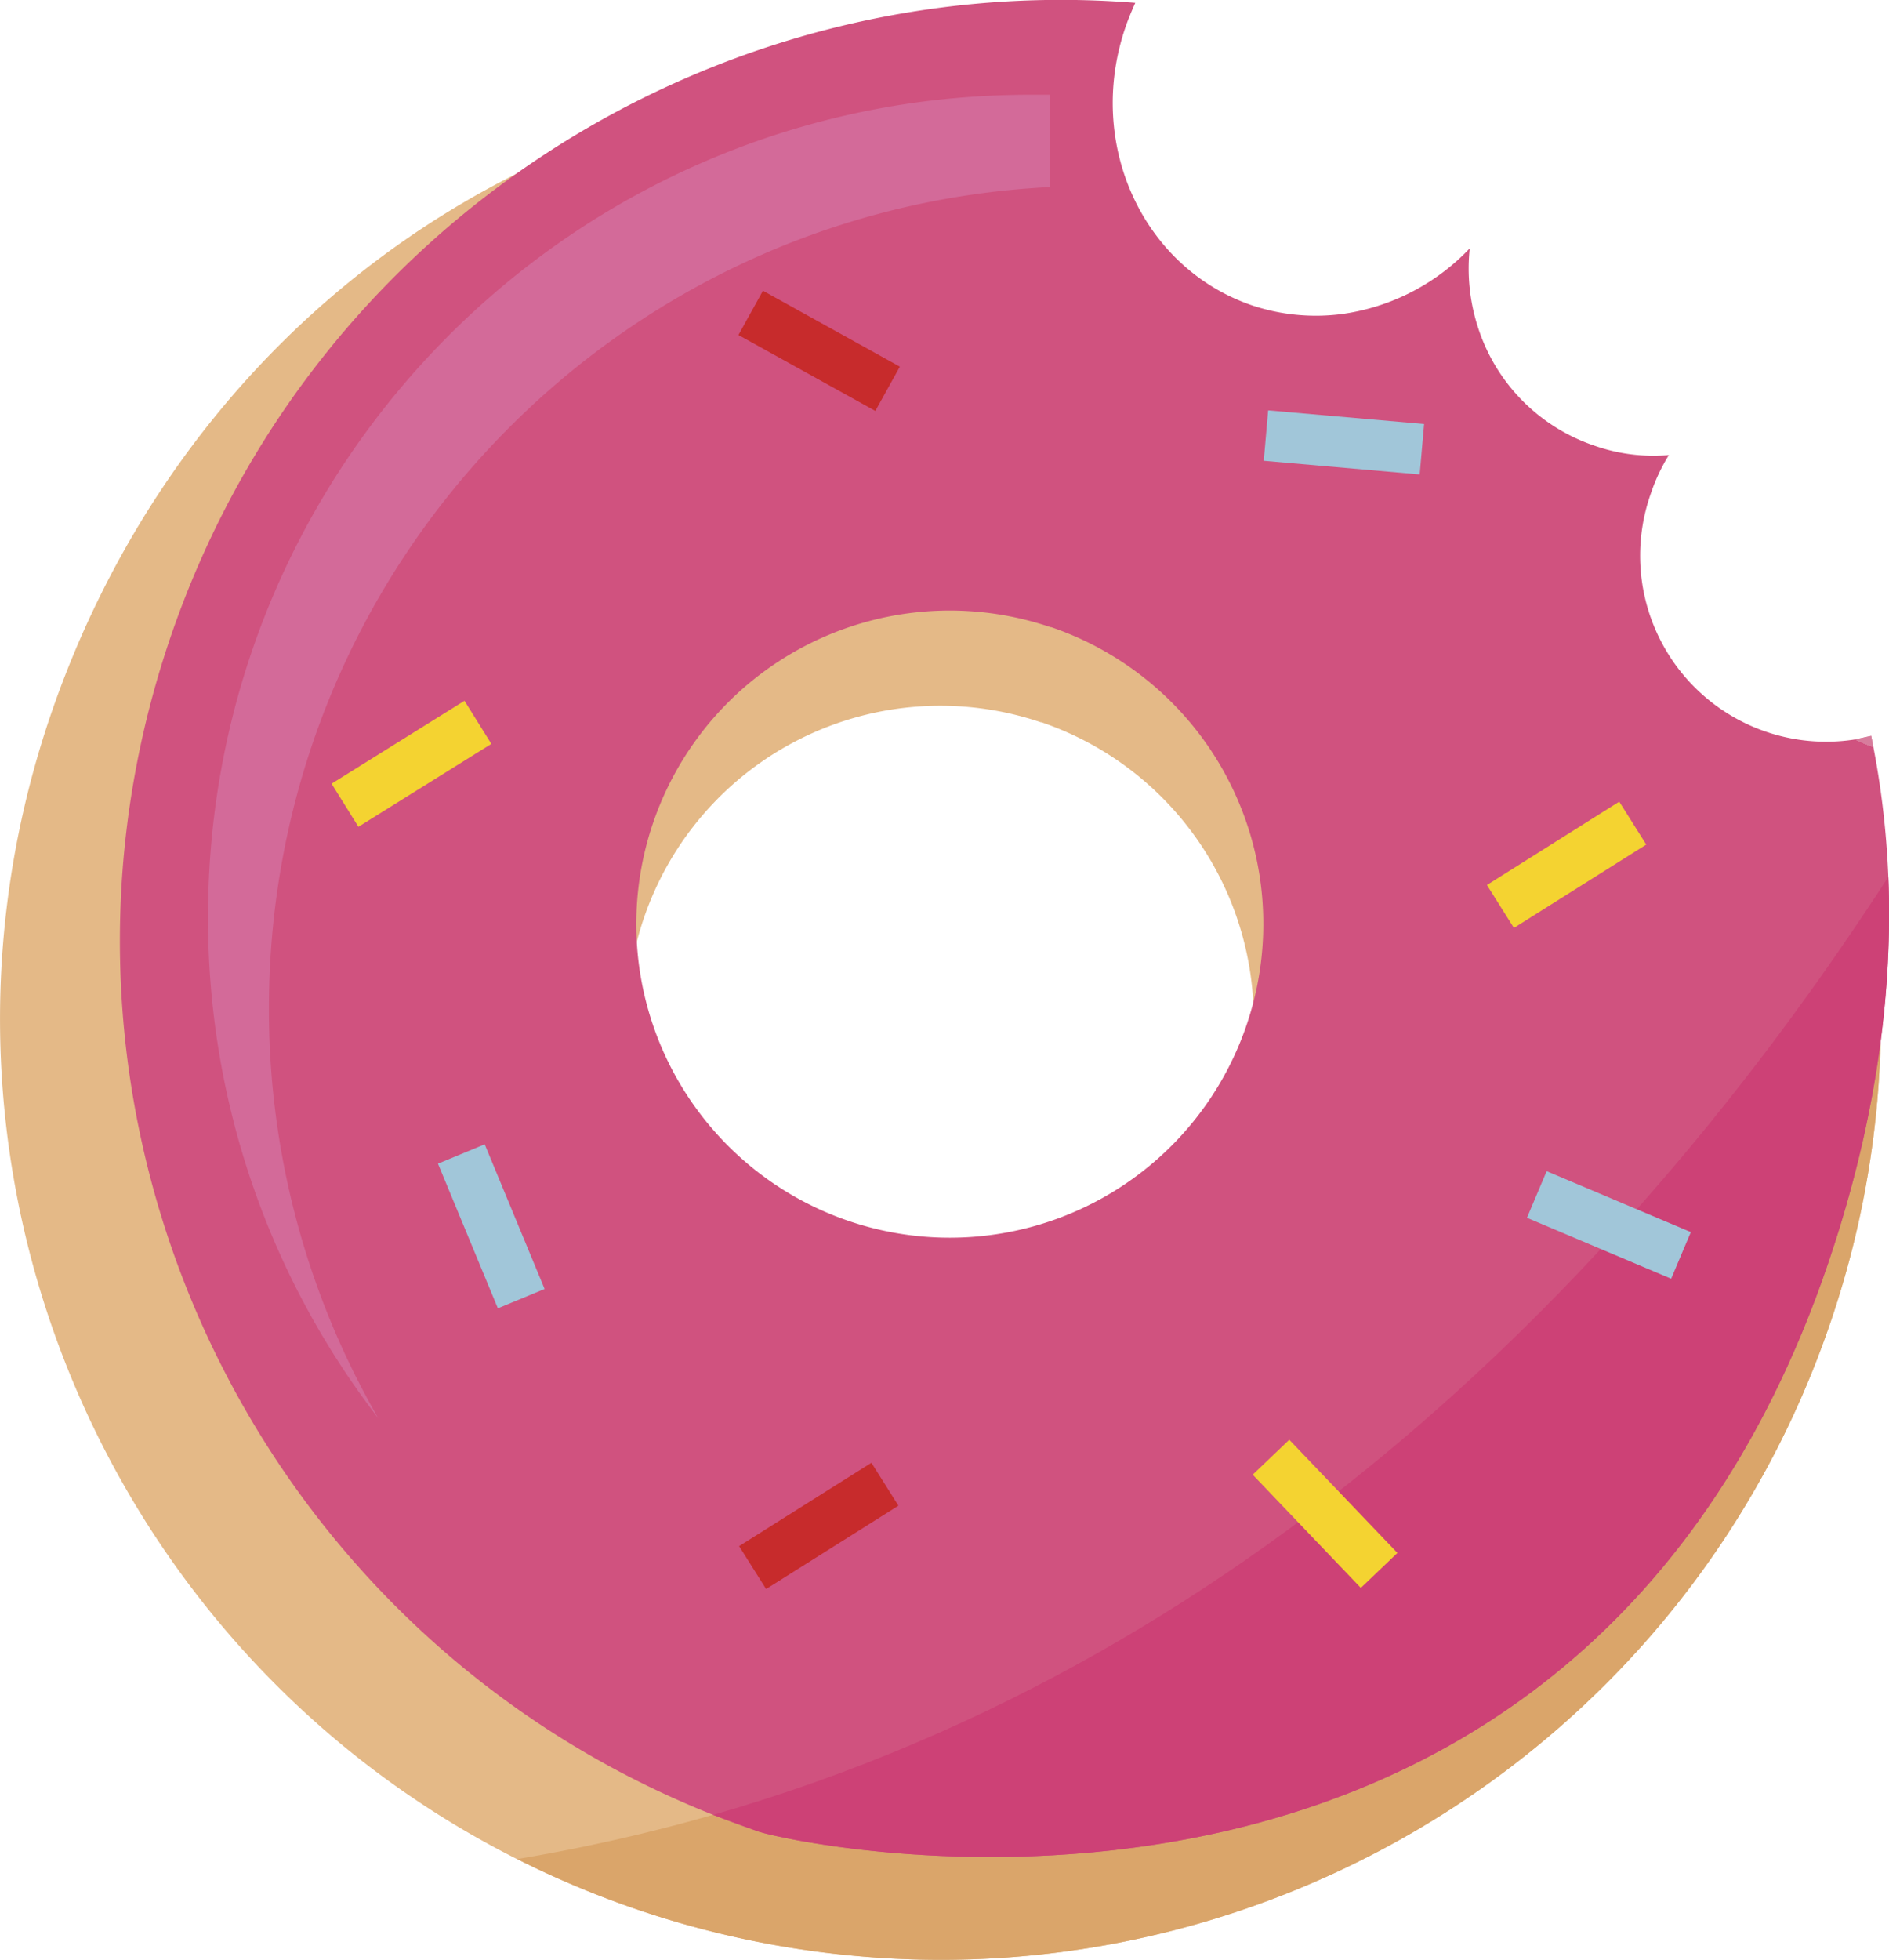 <svg xmlns="http://www.w3.org/2000/svg" viewBox="0 0 530.3 550"><g id="Livello_2" data-name="Livello 2"><g id="Object"><path d="M523.3,236.3l-.6-3.1-4.6,1a52.3,52.3,0,0,1-24.7-2.1c-27.4-9.3-53.8-39.2-44.5-66.8,1.4-3.9-2.8-7.5-.7-10.9a49.8,49.8,0,0,1-20.8-2.6,52.1,52.1,0,0,1-33-33.6,51.4,51.4,0,0,1-2.1-21.8c-9.7,10.1-10.5,16.6-23.9,18.4a56.7,56.7,0,0,1-25.4-2.4c-30.7-10.4-46.7-45.3-35.6-77.9a52.4,52.4,0,0,1,2.8-6.9c0-.1.1-.3.1-.4C182,1.2,57.2,74,14,201.3-32.7,339.4,41.3,489.2,179.3,536a264.4,264.4,0,0,0,61.1,12.9C359.1,559.7,474.1,488.5,514,370.7A263.4,263.4,0,0,0,523.3,236.3Zm-176,77.9A88.1,88.1,0,0,1,266.6,374a86.8,86.8,0,0,1-30.8-4.7,87.9,87.9,0,0,1,56.4-166.6h.2A88,88,0,0,1,347.3,314.2Z" style="fill:#e4b987"/><path d="M525.9,252.5C451,365.7,329,491,145.2,521.7a263.5,263.5,0,0,0,95.2,27.2C359.1,559.7,474.1,488.5,514,370.7A264.1,264.1,0,0,0,525.9,252.5Z" style="fill:#daa56a"/><path d="M525.3,206.5l-4.5,1a38.9,38.9,0,0,0,5.1,2.1Z" style="fill:#d77c9c"/><path d="M525.9,209.6a38.9,38.9,0,0,1-5.1-2.1,52.2,52.2,0,0,1-57.4-68.9,51.7,51.7,0,0,1,5.1-10.9,50,50,0,0,1-20.8-2.6,51.7,51.7,0,0,1-32.9-33.6,53.3,53.3,0,0,1-2.2-21.8,61,61,0,0,1-35.7,18.4,56.7,56.7,0,0,1-25.4-2.4c-30.7-10.5-46.7-45.3-35.6-77.9.8-2.4,1.8-4.7,2.8-7C201-8.6,87.4,62.3,47.7,179.3.9,317.4,74.9,467.2,213,514c10,3.4,235.4,53.5,303.6-170C530.5,298.7,534.3,253,525.9,209.6ZM350,287.5A88,88,0,1,1,294.9,176h.2A88,88,0,0,1,350,287.5Z" style="fill:#d0527f"/><path d="M525.3,206.5l-4.5,1a38.9,38.9,0,0,0,5.1,2.1Z" style="fill:#d77c9c"/><path d="M530.1,246.1C463.2,349.3,356.9,464.3,200.2,509.3L213,514c10,3.4,235.4,53.5,303.6-170C526.6,311.2,531.4,278.3,530.1,246.1Z" style="fill:#cd4176"/><path d="M294.8,52.5V26.6h-5.6C161.7,26.5,58.4,129.9,58.4,257.3A229.5,229.5,0,0,0,106.2,398,229.5,229.5,0,0,1,75.5,283C75.5,159.4,172.7,58.5,294.8,52.5Z" style="fill:#d36a99"/><rect x="131" y="322" width="14.2" height="43.94" transform="translate(-121.3 79.2) rotate(-22.5)" style="fill:#a1c6d9"/><rect x="370.2" y="102.1" width="14.2" height="43.94" transform="translate(220.8 489.2) rotate(-85)" style="fill:#a1c6d9"/><rect x="93.7" y="206.1" width="43.9" height="14.23" transform="matrix(0.85, -0.53, 0.53, 0.85, -95.8, 94.4)" style="fill:#f4d331"/><rect x="444.7" y="322" width="14.2" height="43.94" transform="translate(-41 626.1) rotate(-67.1)" style="fill:#a1c6d9"/><rect x="222.7" y="76.3" width="14.2" height="43.94" transform="translate(32.6 251.8) rotate(-61)" style="fill:#c72b2c"/><rect x="364.8" y="403.3" width="14.2" height="43.94" transform="translate(-190.7 374.3) rotate(-43.7)" style="fill:#f4d331"/><rect x="207.8" y="421.2" width="43.9" height="14.23" transform="translate(-192.8 188.2) rotate(-32.2)" style="fill:#c72b2c"/><rect x="417.9" y="235.7" width="43.9" height="14.23" transform="translate(-61.8 271.6) rotate(-32.2)" style="fill:#f4d331"/></g></g></svg>